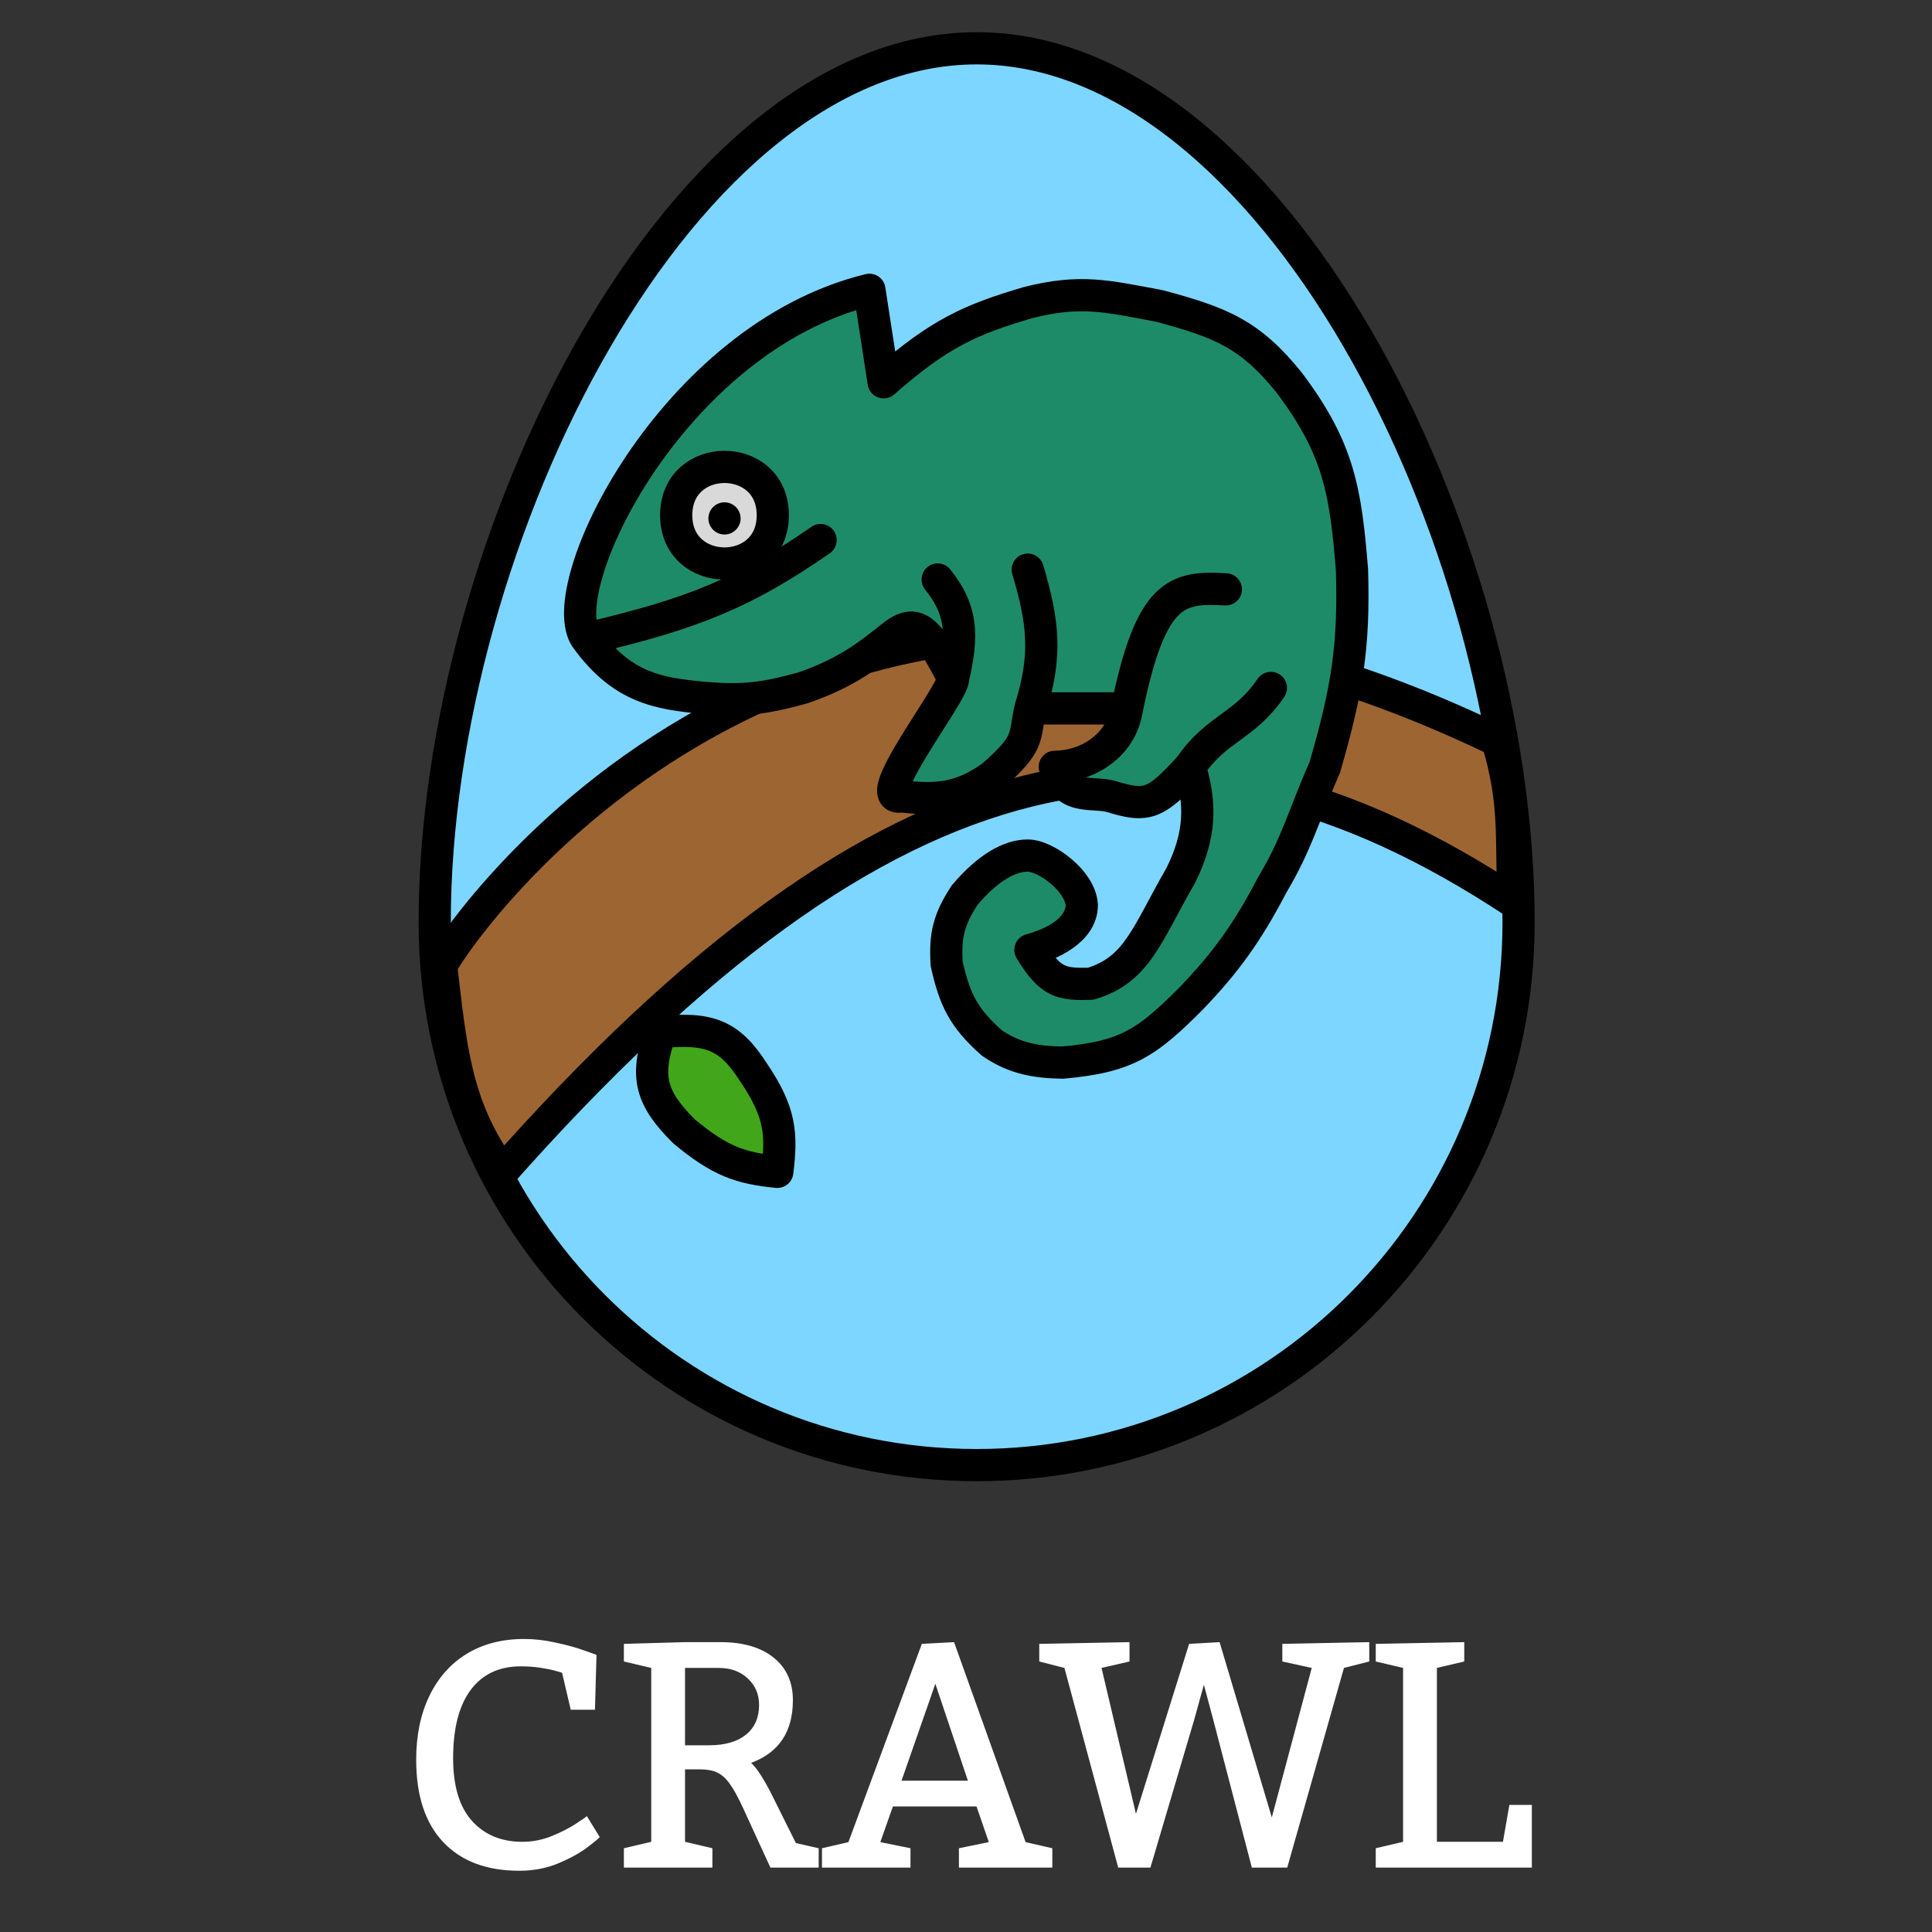 <svg width="60" height="60" viewBox="0 0 60 60" fill="none" xmlns="http://www.w3.org/2000/svg">
<rect x="0" y="0" width="60" height="60" fill="#333333" stroke="none"/>
<path d="M17.456 51.95C17.427 51.937 17.355 51.916 17.241 51.887C17.131 51.854 16.979 51.823 16.787 51.794C16.598 51.765 16.393 51.75 16.172 51.75C15.498 51.75 14.979 51.996 14.614 52.487C14.253 52.976 14.072 53.68 14.072 54.602C14.072 55.467 14.268 56.117 14.658 56.55C15.049 56.983 15.571 57.199 16.226 57.199C16.538 57.199 16.842 57.139 17.139 57.019C17.435 56.898 17.689 56.768 17.9 56.628C18.115 56.488 18.223 56.411 18.223 56.398L18.623 57.048C18.623 57.067 18.503 57.17 18.262 57.355C18.024 57.538 17.72 57.707 17.349 57.863C16.977 58.02 16.569 58.098 16.123 58.098C15.111 58.098 14.325 57.801 13.765 57.209C13.205 56.617 12.925 55.764 12.925 54.65C12.925 53.892 13.062 53.231 13.335 52.668C13.608 52.102 13.996 51.665 14.497 51.359C15.002 51.053 15.594 50.9 16.274 50.9C16.6 50.9 16.929 50.938 17.261 51.013C17.596 51.084 17.891 51.166 18.145 51.257C18.398 51.345 18.525 51.392 18.525 51.398L18.477 53.098H17.725L17.456 51.95ZM20.225 51.799L19.375 51.599V51.052L21.274 50.998H22.373C23.079 50.998 23.631 51.159 24.028 51.481C24.425 51.8 24.624 52.24 24.624 52.8C24.624 53.78 24.191 54.429 23.325 54.748C23.485 54.888 23.685 55.189 23.926 55.651L24.717 57.238L25.425 57.399V58H23.926L23.076 56.149C22.917 55.804 22.777 55.55 22.656 55.388C22.536 55.222 22.407 55.108 22.27 55.046C22.134 54.981 21.951 54.948 21.724 54.948H21.274V57.199L22.124 57.399V58H19.375V57.399L20.225 57.199V51.799ZM22.026 54.201C22.511 54.201 22.891 54.092 23.164 53.874C23.438 53.653 23.574 53.345 23.574 52.951C23.574 52.619 23.457 52.344 23.223 52.126C22.991 51.908 22.692 51.799 22.324 51.799H21.274V54.201H22.026ZM28.628 51.052L29.629 50.998L31.851 57.209L32.681 57.399V58H29.78V57.399L30.708 57.209L30.327 56.101H27.73L27.339 57.209L28.276 57.399V58H25.527V57.399L26.348 57.209L28.628 51.052ZM29.048 52.292L27.998 55.3H30.059L29.048 52.292ZM32.275 51.052L35.078 50.998V51.599L34.209 51.799L35.278 56.33L36.929 51.052L37.876 50.998L39.497 56.442L40.737 51.799L39.824 51.599V51.052L42.524 50.998V51.599L41.738 51.799L39.976 58H38.877L37.676 53.4L37.388 52.321L37.075 53.449L35.727 58H34.727L33.057 51.799L32.275 51.599V51.052ZM46.875 56.052H47.573V58H42.725V57.399L43.574 57.199V51.799L42.725 51.599V51.052L45.474 50.998V51.599L44.624 51.799V57.199H46.675L46.875 56.052Z" fill="white"/>
<path d="M47.161 28.644C47.161 37.954 39.625 45.5 30.33 45.5C21.036 45.5 13.5 37.954 13.5 28.644C13.5 22.709 15.414 15.884 18.508 10.552C21.62 5.19 25.823 1.5 30.33 1.5C34.839 1.5 39.042 5.164 42.153 10.511C45.247 15.829 47.161 22.654 47.161 28.644Z" fill="#7DD6FF" stroke="black"/>
<path d="M15.5 36.5C15.533 36.462 15.566 36.425 15.6 36.387L15.604 36.383C14.127 34.364 14 32.5 13.7 30C13.867 29.525 24.807 12.532 46.5 23C47.089 24.946 46.919 26.016 47 28C36.747 21.253 27.693 22.752 15.6 36.387L15.5 36.5Z" fill="#9D6531"/>
<path d="M13.7 30C13.867 29.525 24.807 12.532 46.5 23C47.089 24.946 46.919 26.016 47 28C36.719 21.234 27.643 22.761 15.5 36.5L15.604 36.383C14.127 34.364 14 32.5 13.7 30Z" stroke="black" stroke-linejoin="round"/>
<path d="M21.24 35.132C20.223 34.117 20.014 33.451 20.511 32.055C22.056 31.897 22.676 32.164 23.41 33.316C24.242 34.549 24.283 35.22 24.14 36.393C22.993 36.28 22.356 36.063 21.24 35.132Z" fill="#41A61A" stroke="black" stroke-linejoin="round"/>
<path d="M18.212 19.834C17.093 18.303 20.866 10.496 27 9L27.442 11.873C29.167 10.353 30.151 9.921 31.918 9.4C33.555 8.984 34.358 9.194 36 9.5C37.946 10.021 38.827 10.386 40.029 11.873C41.596 13.947 41.788 15.279 41.987 17.691C42.059 20.085 41.84 21.423 41.148 23.814C40.465 25.375 40.29 26.177 39.5 27.5C38.745 28.951 38.061 29.897 37 31C35.601 32.41 34.962 32.826 33 33C32.188 32.988 31.513 32.879 30.799 32.388C29.911 31.596 29.648 31.036 29.4 29.938C29.344 29.047 29.462 28.559 29.96 27.795C30.686 26.94 31.358 26.57 31.918 26.57C32.477 26.57 33.547 27.353 33.596 28.101C33.597 28.607 33.179 29.168 32 29.5C32.61 30.501 32.946 30.582 33.876 30.55C35.325 30.111 35.603 29.038 36.673 27.182C37.298 25.917 37.297 24.959 36.952 23.814C35.88 25.001 35.606 25.073 34.5 24.733C33.871 24.571 33.117 24.882 32.757 23.814C33.681 23.811 34.812 23.232 35 22H32C31.794 22.924 32.016 23.061 30.799 24.12C29.835 24.792 29.134 24.86 28.002 24.733C26.896 24.934 29.635 21.518 29.6 21.059C28.804 19.504 28.442 19.185 27.722 19.752C27.002 20.318 26.342 20.879 24.925 21.365C23.752 21.689 23.08 21.779 21.848 21.671C20.444 21.541 19.331 21.365 18.212 19.834Z" fill="#1E8B68"/>
<path d="M27 9L27.494 8.924C27.473 8.785 27.394 8.662 27.278 8.584C27.161 8.506 27.018 8.481 26.881 8.514L27 9ZM21.848 21.671L21.802 22.169L21.805 22.169L21.848 21.671ZM28.002 24.733L28.057 24.236L27.985 24.228L27.913 24.241L28.002 24.733ZM30.799 24.12L31.085 24.531C31.099 24.52 31.113 24.509 31.127 24.498L30.799 24.12ZM32 22L31.523 21.85C31.519 21.864 31.515 21.877 31.512 21.891L32 22ZM32.757 23.814L32.755 23.314C32.594 23.315 32.444 23.393 32.35 23.523C32.257 23.654 32.232 23.822 32.283 23.974L32.757 23.814ZM34.5 24.733L34.647 24.255C34.64 24.253 34.632 24.251 34.625 24.249L34.5 24.733ZM36.673 27.182L37.106 27.432C37.111 27.423 37.116 27.413 37.121 27.404L36.673 27.182ZM33.876 30.55L33.892 31.05C33.936 31.049 33.979 31.042 34.021 31.029L33.876 30.55ZM32 29.5L31.864 29.019C31.714 29.061 31.592 29.172 31.535 29.317C31.477 29.463 31.492 29.627 31.573 29.76L32 29.5ZM33.596 28.101L34.096 28.1L34.096 28.084L34.095 28.068L33.596 28.101ZM29.96 27.795L29.579 27.471L29.558 27.495L29.541 27.522L29.96 27.795ZM29.4 29.938L28.901 29.97L28.904 30.01L28.913 30.049L29.4 29.938ZM30.799 32.388L30.466 32.761L30.489 32.782L30.516 32.8L30.799 32.388ZM33 33L32.993 33.5C33.01 33.5 33.027 33.5 33.044 33.498L33 33ZM37 31L37.355 31.352L37.36 31.347L37 31ZM39.5 27.5L39.071 27.244L39.063 27.256L39.056 27.269L39.5 27.5ZM41.148 23.814L41.606 24.015L41.619 23.985L41.628 23.953L41.148 23.814ZM41.987 17.691L42.487 17.676L42.486 17.663L42.485 17.649L41.987 17.691ZM40.029 11.873L40.428 11.572L40.423 11.565L40.418 11.559L40.029 11.873ZM36 9.5L36.129 9.017L36.111 9.012L36.091 9.008L36 9.5ZM31.918 9.4L31.794 8.915C31.788 8.917 31.782 8.919 31.776 8.92L31.918 9.4ZM27.442 11.873L26.948 11.949C26.976 12.13 27.1 12.281 27.272 12.343C27.444 12.405 27.636 12.369 27.773 12.248L27.442 11.873ZM32.397 17.548C32.318 17.283 32.04 17.133 31.775 17.211C31.511 17.29 31.36 17.568 31.438 17.833L32.397 17.548ZM38.04 18.802C38.316 18.819 38.553 18.609 38.57 18.333C38.587 18.058 38.377 17.821 38.102 17.804L38.04 18.802ZM39.882 21.647C40.038 21.419 39.98 21.108 39.752 20.952C39.524 20.796 39.213 20.854 39.057 21.082L39.882 21.647ZM25.77 17.183C25.996 17.025 26.053 16.714 25.895 16.487C25.738 16.26 25.426 16.204 25.2 16.361L25.77 17.183ZM24.925 21.365L25.058 21.847L25.073 21.843L25.087 21.838L24.925 21.365ZM29.511 17.683C29.338 17.468 29.023 17.434 28.808 17.607C28.592 17.78 28.558 18.094 28.731 18.31L29.511 17.683ZM26.881 8.514C23.65 9.302 21.081 11.736 19.472 14.124C18.664 15.323 18.081 16.534 17.772 17.561C17.618 18.074 17.527 18.557 17.517 18.979C17.508 19.389 17.575 19.809 17.809 20.129L18.616 19.539C18.57 19.476 18.51 19.317 18.517 19.001C18.524 18.698 18.592 18.308 18.73 17.85C19.005 16.936 19.539 15.815 20.301 14.683C21.832 12.411 24.217 10.193 27.119 9.486L26.881 8.514ZM17.809 20.129C18.413 20.956 19.039 21.446 19.728 21.738C20.401 22.023 21.101 22.104 21.802 22.169L21.895 21.173C21.191 21.108 20.633 21.035 20.118 20.817C19.62 20.606 19.13 20.243 18.616 19.539L17.809 20.129ZM27.946 25.23C28.529 25.295 29.047 25.317 29.559 25.217C30.079 25.116 30.559 24.896 31.085 24.531L30.513 23.71C30.074 24.016 29.722 24.166 29.368 24.235C29.006 24.306 28.607 24.298 28.057 24.236L27.946 25.23ZM31.127 24.498C31.74 23.964 32.067 23.602 32.237 23.208C32.323 23.011 32.36 22.826 32.389 22.656C32.419 22.48 32.44 22.323 32.488 22.109L31.512 21.891C31.457 22.139 31.428 22.346 31.404 22.488C31.378 22.637 31.357 22.726 31.32 22.81C31.246 22.981 31.075 23.217 30.471 23.743L31.127 24.498ZM32 22.5H35V21.5H32V22.5ZM34.506 21.925C34.367 22.835 33.52 23.311 32.755 23.314L32.759 24.314C33.841 24.31 35.258 23.628 35.494 22.075L34.506 21.925ZM32.283 23.974C32.392 24.298 32.545 24.556 32.75 24.75C32.958 24.946 33.19 25.046 33.41 25.099C33.617 25.15 33.827 25.161 33.982 25.17C34.154 25.181 34.271 25.191 34.375 25.217L34.625 24.249C34.414 24.195 34.202 24.182 34.044 24.172C33.869 24.161 33.751 24.153 33.646 24.128C33.553 24.105 33.49 24.073 33.436 24.022C33.379 23.968 33.301 23.865 33.23 23.654L32.283 23.974ZM34.353 25.211C34.898 25.379 35.394 25.504 35.91 25.316C36.387 25.143 36.803 24.725 37.323 24.15L36.581 23.479C36.029 24.09 35.772 24.302 35.568 24.376C35.402 24.437 35.208 24.428 34.647 24.255L34.353 25.211ZM36.474 23.959C36.635 24.494 36.707 24.957 36.677 25.421C36.648 25.883 36.514 26.375 36.224 26.961L37.121 27.404C37.457 26.725 37.635 26.104 37.675 25.485C37.715 24.867 37.615 24.28 37.431 23.67L36.474 23.959ZM36.239 26.933C35.967 27.404 35.744 27.83 35.548 28.192C35.349 28.561 35.18 28.86 35.005 29.113C34.672 29.594 34.328 29.891 33.73 30.072L34.021 31.029C34.873 30.771 35.391 30.312 35.827 29.682C36.037 29.38 36.229 29.036 36.428 28.668C36.63 28.293 36.843 27.888 37.106 27.432L36.239 26.933ZM33.859 30.051C33.387 30.067 33.194 30.043 33.046 29.967C32.9 29.893 32.724 29.727 32.427 29.24L31.573 29.76C31.886 30.274 32.183 30.649 32.59 30.858C32.995 31.065 33.435 31.066 33.892 31.05L33.859 30.051ZM32.136 29.981C33.396 29.626 34.098 28.944 34.096 28.1L33.096 28.102C33.096 28.27 32.962 28.71 31.864 29.019L32.136 29.981ZM34.095 28.068C34.057 27.491 33.651 26.993 33.27 26.673C33.068 26.503 32.845 26.357 32.623 26.252C32.409 26.151 32.161 26.07 31.918 26.07V27.07C31.954 27.07 32.049 27.087 32.195 27.156C32.333 27.221 32.484 27.318 32.626 27.438C32.932 27.696 33.086 27.963 33.097 28.134L34.095 28.068ZM31.918 26.07C31.139 26.07 30.341 26.575 29.579 27.471L30.341 28.119C31.032 27.305 31.577 27.07 31.918 27.07V26.07ZM29.541 27.522C29.275 27.93 29.091 28.294 28.988 28.695C28.885 29.095 28.872 29.498 28.901 29.97L29.899 29.907C29.873 29.488 29.89 29.201 29.956 28.944C30.023 28.687 30.146 28.425 30.379 28.068L29.541 27.522ZM28.913 30.049C29.04 30.613 29.18 31.082 29.422 31.519C29.666 31.961 29.996 32.342 30.466 32.761L31.132 32.015C30.714 31.642 30.469 31.347 30.298 31.036C30.124 30.721 30.009 30.361 29.888 29.828L28.913 30.049ZM30.516 32.8C31.343 33.369 32.13 33.487 32.993 33.5L33.007 32.5C32.245 32.489 31.683 32.389 31.082 31.976L30.516 32.8ZM37.36 31.347C38.455 30.209 39.167 29.223 39.944 27.731L39.056 27.269C38.323 28.678 37.667 29.586 36.64 30.653L37.36 31.347ZM39.929 27.756C40.739 26.4 40.956 25.501 41.606 24.015L40.69 23.614C39.974 25.249 39.841 25.953 39.071 27.244L39.929 27.756ZM41.628 23.953C42.331 21.522 42.56 20.132 42.487 17.676L41.487 17.706C41.557 20.039 41.348 21.324 40.667 23.675L41.628 23.953ZM42.485 17.649C42.386 16.447 42.286 15.462 42 14.511C41.711 13.549 41.239 12.645 40.428 11.572L39.63 12.174C40.386 13.175 40.794 13.974 41.042 14.799C41.294 15.636 41.389 16.523 41.489 17.732L42.485 17.649ZM40.418 11.559C39.79 10.782 39.222 10.27 38.537 9.888C37.864 9.512 37.103 9.278 36.129 9.017L35.871 9.983C36.842 10.243 37.495 10.452 38.05 10.761C38.592 11.064 39.066 11.478 39.64 12.187L40.418 11.559ZM36.091 9.008C34.456 8.704 33.552 8.469 31.794 8.915L32.041 9.885C33.559 9.499 34.259 9.685 35.908 9.992L36.091 9.008ZM31.776 8.92C30.883 9.184 30.157 9.433 29.429 9.82C28.701 10.208 27.992 10.722 27.112 11.498L27.773 12.248C28.618 11.504 29.262 11.042 29.899 10.703C30.537 10.364 31.186 10.137 32.059 9.88L31.776 8.92ZM27.937 11.797L27.494 8.924L26.506 9.076L26.948 11.949L27.937 11.797ZM33.044 33.498C34.053 33.408 34.778 33.253 35.442 32.907C36.097 32.566 36.654 32.059 37.355 31.352L36.645 30.648C35.947 31.351 35.485 31.757 34.98 32.02C34.485 32.278 33.91 32.417 32.956 32.502L33.044 33.498ZM32.477 22.15C32.747 21.29 32.861 20.568 32.836 19.833C32.81 19.104 32.647 18.389 32.397 17.548L31.438 17.833C31.68 18.645 31.815 19.265 31.836 19.868C31.857 20.465 31.767 21.071 31.523 21.85L32.477 22.15ZM35.49 22.101C35.862 20.295 36.223 19.488 36.589 19.118C36.9 18.804 37.269 18.754 38.04 18.802L38.102 17.804C37.327 17.756 36.531 17.756 35.878 18.415C35.281 19.018 34.88 20.106 34.51 21.899L35.49 22.101ZM37.365 24.097C37.733 23.559 38.093 23.295 38.506 22.993C38.932 22.682 39.411 22.334 39.882 21.647L39.057 21.082C38.689 21.62 38.329 21.884 37.916 22.186C37.49 22.497 37.011 22.845 36.54 23.532L37.365 24.097ZM18.325 20.321C21.724 19.533 23.378 18.841 25.77 17.183L25.2 16.361C22.932 17.934 21.401 18.581 18.099 19.347L18.325 20.321ZM21.805 22.169C23.105 22.284 23.837 22.185 25.058 21.847L24.792 20.883C23.666 21.194 23.055 21.275 21.892 21.173L21.805 22.169ZM25.087 21.838C26.59 21.323 27.307 20.715 28.031 20.145L27.413 19.359C26.698 19.922 26.093 20.436 24.763 20.892L25.087 21.838ZM30.087 21.172C30.246 20.489 30.333 19.888 30.257 19.316C30.179 18.726 29.934 18.211 29.511 17.683L28.731 18.31C29.066 18.727 29.216 19.076 29.266 19.447C29.317 19.836 29.265 20.294 29.113 20.945L30.087 21.172ZM29.102 21.097C29.095 21.016 29.118 20.973 29.105 21.01C29.097 21.032 29.08 21.071 29.05 21.131C28.99 21.249 28.899 21.404 28.784 21.593C28.669 21.78 28.537 21.987 28.396 22.208C28.257 22.426 28.111 22.657 27.973 22.882C27.706 23.32 27.438 23.788 27.316 24.148C27.285 24.243 27.257 24.347 27.245 24.452C27.234 24.552 27.232 24.696 27.292 24.842C27.362 25.011 27.497 25.141 27.674 25.202C27.828 25.256 27.979 25.245 28.091 25.225L27.913 24.241C27.887 24.246 27.929 24.232 28.002 24.258C28.098 24.291 28.178 24.367 28.217 24.461C28.246 24.532 28.237 24.579 28.239 24.563C28.24 24.553 28.245 24.523 28.264 24.468C28.344 24.23 28.551 23.853 28.826 23.404C28.959 23.187 29.101 22.964 29.24 22.744C29.379 22.527 29.516 22.311 29.636 22.117C29.754 21.923 29.863 21.739 29.942 21.583C29.981 21.505 30.019 21.424 30.047 21.346C30.069 21.283 30.109 21.159 30.099 21.021L29.102 21.097ZM28.031 20.145C28.187 20.022 28.266 19.996 28.292 19.991C28.297 19.99 28.299 19.991 28.298 19.99C28.297 19.99 28.297 19.99 28.297 19.99C28.297 19.99 28.3 19.991 28.307 19.994C28.314 19.998 28.324 20.004 28.339 20.015C28.405 20.063 28.508 20.171 28.654 20.393C28.796 20.61 28.958 20.902 29.155 21.287L30.045 20.831C29.844 20.438 29.662 20.107 29.49 19.845C29.322 19.588 29.14 19.36 28.926 19.205C28.693 19.036 28.421 18.954 28.122 19.006C27.853 19.052 27.617 19.198 27.413 19.359L28.031 20.145Z" fill="black"/>
<path d="M21 16C21 14 24 14 24 16C24 18 21 18 21 16Z" fill="#D9D9D9" stroke="black"/>
<circle cx="22.5" cy="16.1" r="0.5" fill="black"/>
</svg>